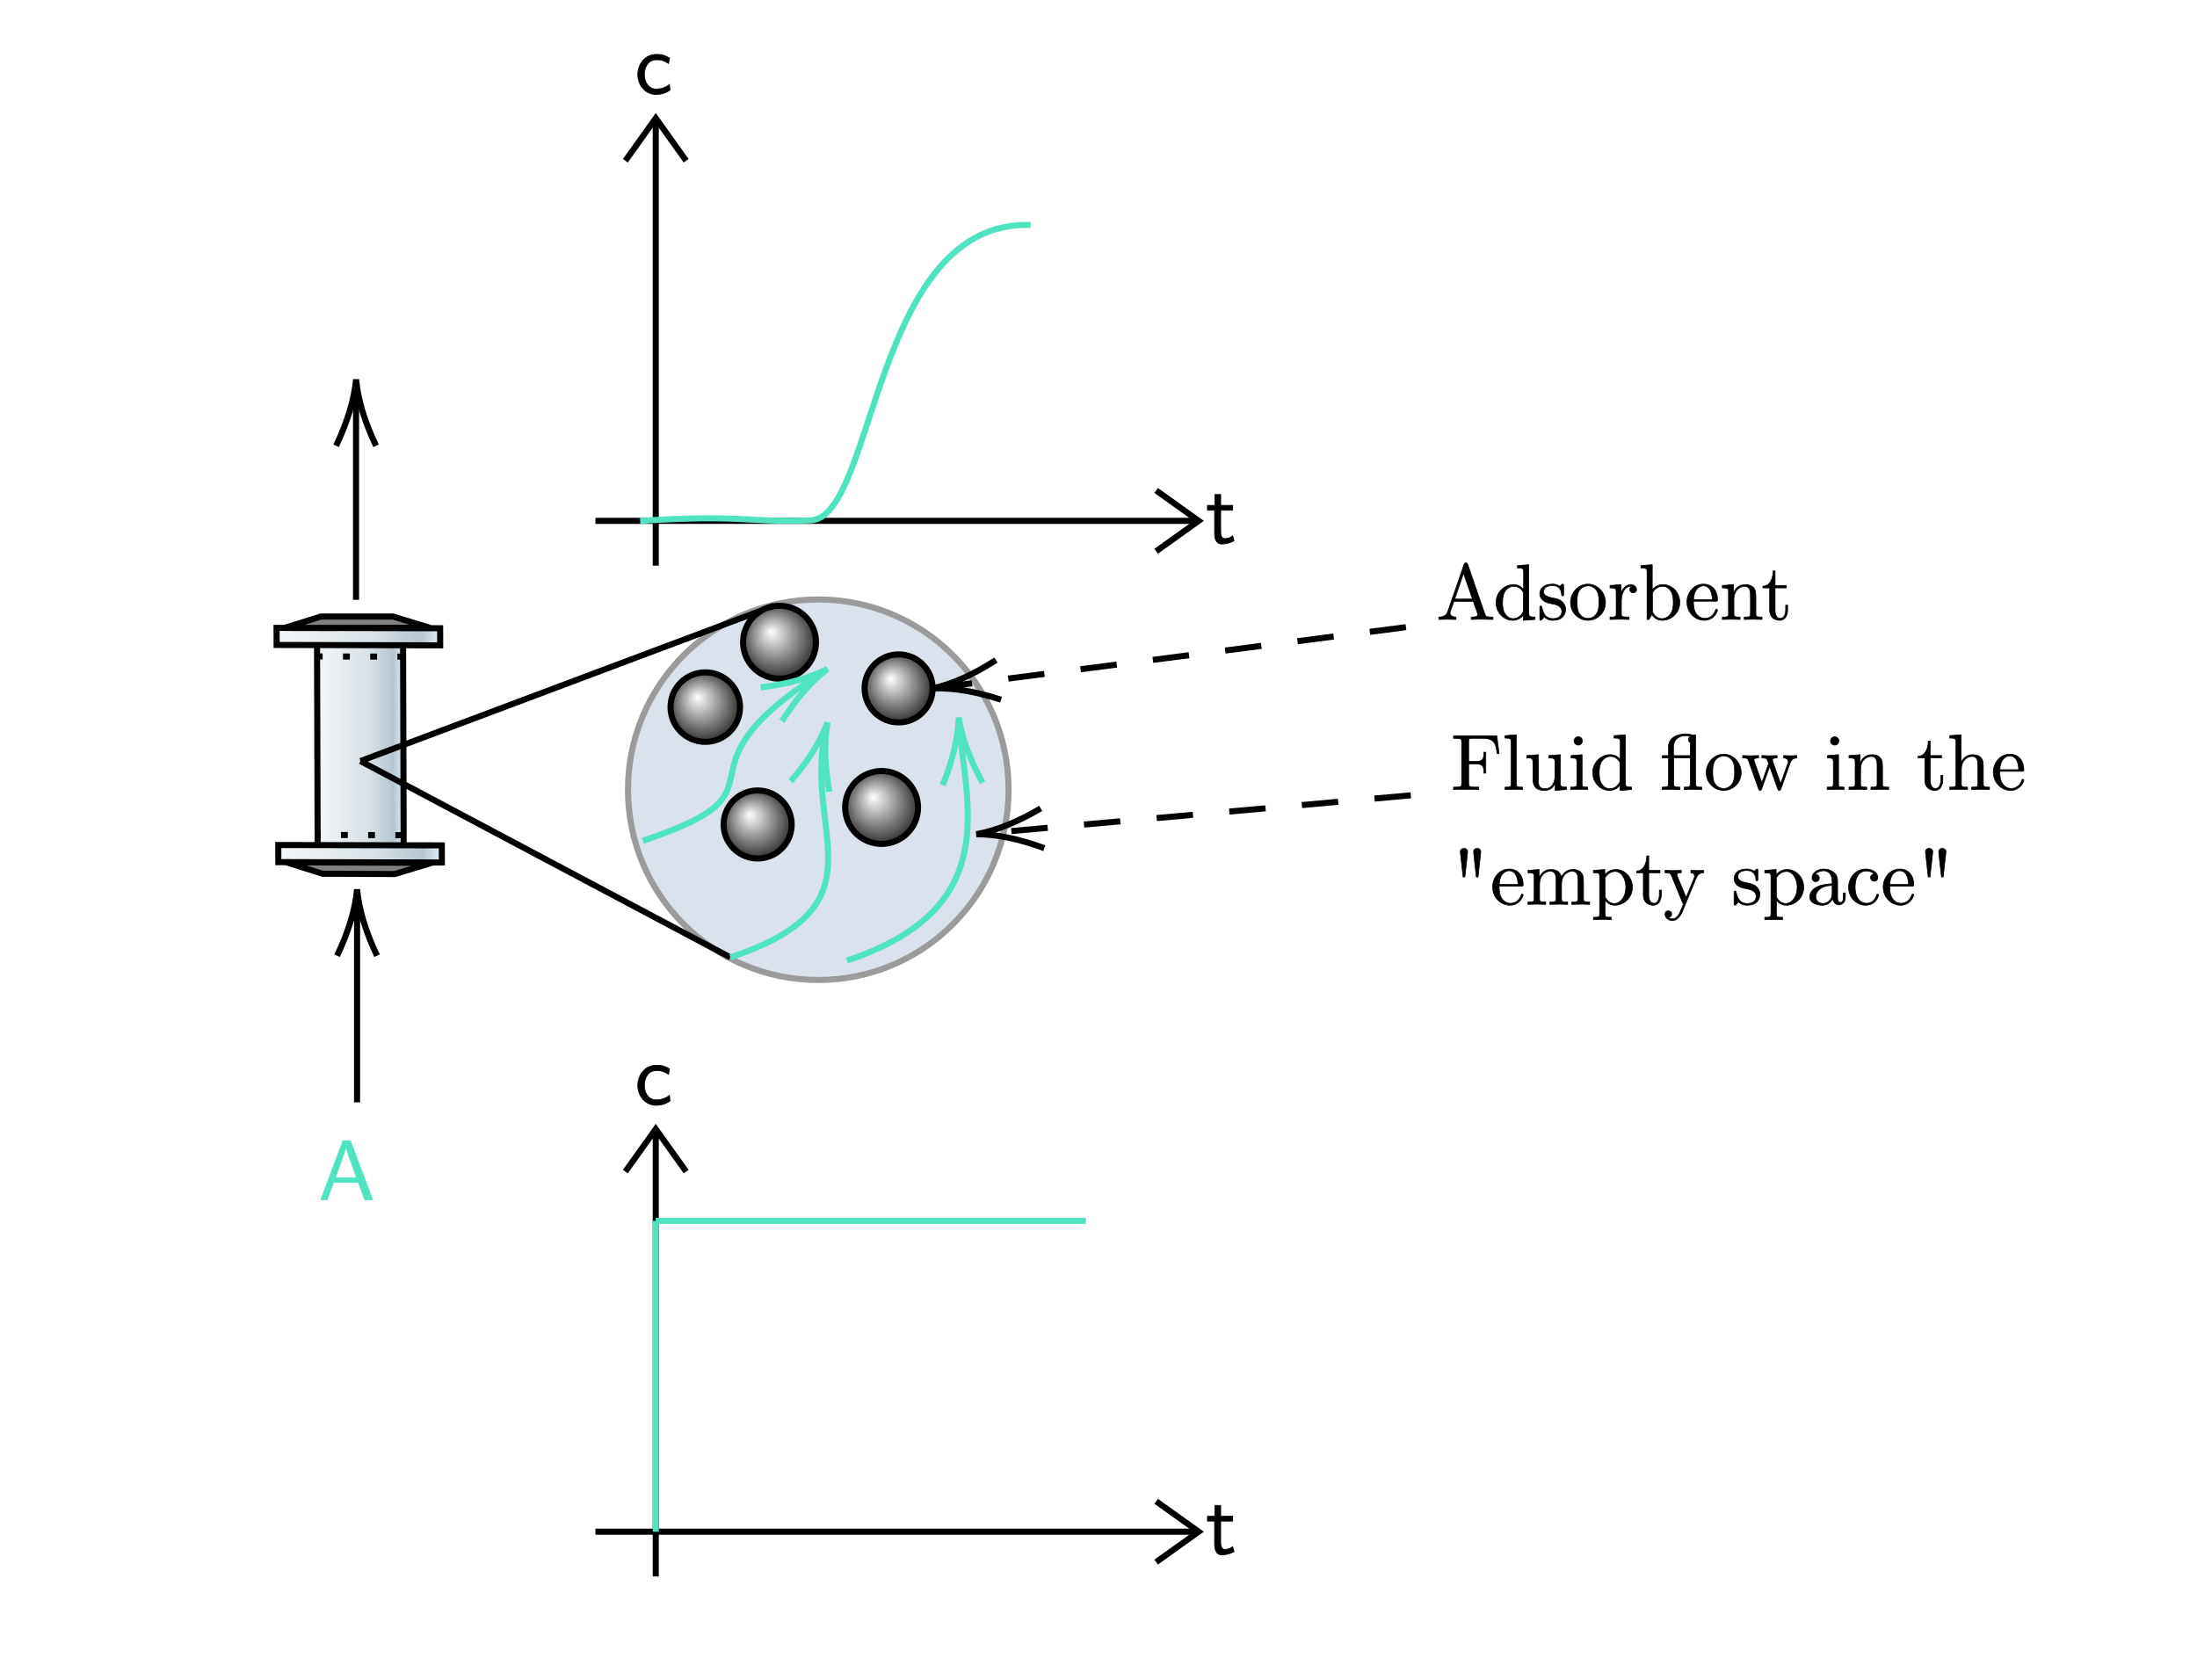 ﻿<svg xmlns="http://www.w3.org/2000/svg" xmlns:xlink="http://www.w3.org/1999/xlink" x="0" y="0" width="361.6" height="276.6" style="
        width:361.6px;
        height:276.6px;
        background: #FFF;
        fill: none;
">
        
        
        <svg xmlns="http://www.w3.org/2000/svg" class="role-diagram-draw-area"><g class="shapes-region" style="stroke: black; fill: none;"><g class="composite-shape"><path class="real" d=" M103.36,130 C103.36,112.7 117.38,98.68 134.68,98.68 C151.98,98.68 166,112.7 166,130 C166,147.3 151.98,161.32 134.68,161.32 C117.38,161.32 103.36,147.3 103.36,130 Z" style="stroke-width: 1; stroke: rgb(155, 155, 155); stroke-opacity: 1; fill: rgb(190, 206, 222); fill-opacity: 0.57;"/></g><g class="grouped-shape"><g class="grouped-shape"><g class="grouped-shape"><g class="composite-shape"><defs><!-- react-text: 21990 --> <!-- /react-text --><linearGradient id="_pgfz8e13bjkt" gradientTransform=" translate(0,0) rotate(0 0.5 0.5)" x1="0" y1="0.5" x2="1" y2="0.5"><!-- react-text: 21992 --> <!-- /react-text --><stop offset="0" style="stop-color: rgb(242, 246, 248); stop-opacity: 1;"/><stop offset="0.6" style="stop-color: rgb(216, 225, 231); stop-opacity: 1;"/><stop offset="0.88" style="stop-color: rgb(181, 198, 208); stop-opacity: 1;"/><stop offset="1" style="stop-color: rgb(224, 239, 249); stop-opacity: 1;"/></linearGradient><filter id="_bsdz8e13bjkt" height="150%" width="150%" filterUnits="userSpaceOnUse"><feGaussianBlur in="SourceGraphic" stdDeviation="1"/><feOffset dx="0" dy="0" result="offsetblur"/><feFlood flood-color="rgb(148,92,92)" flood-opacity="1"/><feComposite in2="offsetblur" operator="in"/><feMerge><feMergeNode/><feMergeNode in="SourceGraphic"/></feMerge></filter></defs><path class="real" d=" M66.34,106.08 L66.44,139.28 L52.28,139.24 L52.18,106.05 Z" style="stroke-width: 1; stroke: rgb(0, 0, 0); stroke-opacity: 1; fill: url(&quot;#_pgfz8e13bjkt&quot;); fill-opacity: 1; filter: url(&quot;#_bsdz8e13bjkt&quot;);"/></g><g class="composite-shape"><defs><!-- react-text: 22008 --> <!-- /react-text --><linearGradient id="_pgfvtwe5ybz1" gradientTransform=" translate(0,0) rotate(0 0.5 0.5)" x1="0" y1="0.5" x2="1" y2="0.5"><!-- react-text: 22010 --> <!-- /react-text --><stop offset="0" style="stop-color: rgb(242, 246, 248); stop-opacity: 1;"/><stop offset="0.6" style="stop-color: rgb(216, 225, 231); stop-opacity: 1;"/><stop offset="0.88" style="stop-color: rgb(181, 198, 208); stop-opacity: 1;"/><stop offset="1" style="stop-color: rgb(224, 239, 249); stop-opacity: 1;"/></linearGradient><filter id="_bsdvtwe5ybz1" height="150%" width="150%" filterUnits="userSpaceOnUse"><feGaussianBlur in="SourceGraphic" stdDeviation="1"/><feOffset dx="0" dy="0" result="offsetblur"/><feFlood flood-color="rgb(148,92,92)" flood-opacity="1"/><feComposite in2="offsetblur" operator="in"/><feMerge><feMergeNode/><feMergeNode in="SourceGraphic"/></feMerge></filter></defs><path class="real" d=" M72.72,139.16 L72.73,141.98 L45.81,141.92 L45.8,139.1 Z" style="stroke-width: 1; stroke: rgb(0, 0, 0); stroke-opacity: 1; fill: url(&quot;#_pgfvtwe5ybz1&quot;); fill-opacity: 1; filter: url(&quot;#_bsdvtwe5ybz1&quot;);"/></g><g class="composite-shape"><defs><!-- react-text: 22026 --> <!-- /react-text --><linearGradient id="_pgft1rklcmpm" gradientTransform=" translate(0,0) rotate(0 0.5 0.5)" x1="0" y1="0.5" x2="1" y2="0.5"><!-- react-text: 22028 --> <!-- /react-text --><stop offset="0" style="stop-color: rgb(242, 246, 248); stop-opacity: 1;"/><stop offset="0.6" style="stop-color: rgb(216, 225, 231); stop-opacity: 1;"/><stop offset="0.88" style="stop-color: rgb(181, 198, 208); stop-opacity: 1;"/><stop offset="1" style="stop-color: rgb(224, 239, 249); stop-opacity: 1;"/></linearGradient><filter id="_bsdt1rklcmpm" height="150%" width="150%" filterUnits="userSpaceOnUse"><feGaussianBlur in="SourceGraphic" stdDeviation="1"/><feOffset dx="0" dy="0" result="offsetblur"/><feFlood flood-color="rgb(148,92,92)" flood-opacity="1"/><feComposite in2="offsetblur" operator="in"/><feMerge><feMergeNode/><feMergeNode in="SourceGraphic"/></feMerge></filter></defs><path class="real" d=" M72.44,103.42 L72.45,106.23 L45.53,106.17 L45.52,103.36 Z" style="stroke-width: 1; stroke: rgb(0, 0, 0); stroke-opacity: 1; fill: url(&quot;#_pgft1rklcmpm&quot;); fill-opacity: 1; filter: url(&quot;#_bsdt1rklcmpm&quot;);"/></g></g><g class="composite-shape"><path class="real" d=" M53.1,143.83 L47.1,141.94 L71.05,142.04 L64.98,143.88 Z" style="stroke-width: 1; stroke: rgb(0, 0, 0); stroke-opacity: 1; fill: rgb(128, 128, 128); fill-opacity: 1;"/></g><g class="composite-shape"><path class="real" d=" M64.69,101.49 L70.78,103.35 L46.83,103.36 L52.81,101.49 Z" style="stroke-width: 1; stroke: rgb(0, 0, 0); stroke-opacity: 1; fill: rgb(128, 128, 128); fill-opacity: 1;"/></g></g><g class="arrow-line"><path class="connection real" stroke-dasharray="1.125 3.35" d="  M66.19,137.48 L52.23,137.44" style="stroke: rgb(0, 0, 0); stroke-opacity: 1; stroke-width: 1; fill: none; fill-opacity: 1;"/></g><g class="arrow-line"><path class="connection real" stroke-dasharray="1.125 3.35" d="  M66.53,108.1 L52.56,108.06" style="stroke: rgb(0, 0, 0); stroke-opacity: 1; stroke-width: 1; fill: none; fill-opacity: 1;"/></g></g><g class="arrow-line"><path class="connection real" stroke-dasharray="" d="  M58.77,181.46 L58.77,148.39" style="stroke: rgb(0, 0, 0); stroke-opacity: 1; stroke-width: 1; fill: none; fill-opacity: 1;"/><g stroke="rgb(0,0,0)" stroke-opacity="1" transform="matrix(3.061616997868383e-16,1,-1,3.061616997868383e-16,58.771,146.392)" style="stroke: rgb(0, 0, 0); stroke-width: 1;"><path d=" M10.93,-3.29 Q4.96,-0.45 0,0 Q4.96,0.45 10.93,3.29"/></g></g><g class="arrow-line"><path class="connection real" stroke-dasharray="" d="  M58.6,98.74 L58.6,64.46" style="stroke: rgb(0, 0, 0); stroke-opacity: 1; stroke-width: 1; fill: none; fill-opacity: 1;"/><g stroke="rgb(0,0,0)" stroke-opacity="1" transform="matrix(3.061616997868383e-16,1,-1,3.061616997868383e-16,58.605,62.456)" style="stroke: rgb(0, 0, 0); stroke-width: 1;"><path d=" M10.93,-3.29 Q4.96,-0.45 0,0 Q4.96,0.45 10.93,3.29"/></g></g><g class="composite-shape axis2d" style="stroke-width: 1; stroke: rgb(0, 0, 0); stroke-opacity: 1;"><path class="real" d=" M98,252.14 L197.29,252.14 M107.93,185.86 L107.93,259.51"/><path d=" M190.29,247.14 L197.29,252.14 L190.29,257.14"/><path d=" M102.93,192.86 L107.93,185.86 L112.93,192.86"/></g><g class="arrow-line"><path class="connection real" stroke-dasharray="" d="  M107.93,200.97 L178.73,200.97" style="stroke: rgb(80, 227, 194); stroke-opacity: 1; stroke-width: 1; fill: none; fill-opacity: 1;"/></g><g class="arrow-line"><path class="connection real" stroke-dasharray="" d="  M107.93,252.14 L107.93,200.97" style="stroke: rgb(80, 227, 194); stroke-opacity: 1; stroke-width: 1; fill: none; fill-opacity: 1;"/></g><g class="arrow-line"><path class="connection real" stroke-dasharray="" d="  M59.33,125.28 L127.4,99.72" style="stroke: rgb(0, 0, 0); stroke-opacity: 1; stroke-width: 1; fill: none; fill-opacity: 1;"/></g><g class="arrow-line"><path class="connection real" stroke-dasharray="" d="  M59.33,125.28 L120.2,157.6" style="stroke: rgb(0, 0, 0); stroke-opacity: 1; stroke-width: 1; fill: none; fill-opacity: 1;"/></g><g class="composite-shape"><defs><!-- react-text: 22081 --> <!-- /react-text --><radialGradient id="_pgfgrnu5orbw" gradientTransform="matrix(1.32, 0, 0, 1.32, -0.16, -0.16)" cx="0.5" cy="0.5" fx="0.41" fy="0.39"><!-- react-text: 22083 --> <!-- /react-text --><stop offset="0" style="stop-color: rgb(255, 255, 255); stop-opacity: 1;"/><stop offset="1" style="stop-color: rgb(0, 0, 0); stop-opacity: 1;"/></radialGradient></defs><path class="real" d=" M110.36,116.4 C110.36,113.24 112.92,110.68 116.08,110.68 C119.24,110.68 121.8,113.24 121.8,116.4 C121.8,119.56 119.24,122.12 116.08,122.12 C112.92,122.12 110.36,119.56 110.36,116.4 Z" style="stroke-width: 1; stroke: rgb(0, 0, 0); fill: url(&quot;#_pgfgrnu5orbw&quot;); fill-opacity: 1;"/></g><g class="composite-shape"><defs><!-- react-text: 22089 --> <!-- /react-text --><radialGradient id="_pgfclysf0lc6" gradientTransform="matrix(1.32, 0, 0, 1.32, -0.16, -0.16)" cx="0.5" cy="0.5" fx="0.41" fy="0.39"><!-- react-text: 22091 --> <!-- /react-text --><stop offset="0" style="stop-color: rgb(255, 255, 255); stop-opacity: 1;"/><stop offset="1" style="stop-color: rgb(0, 0, 0); stop-opacity: 1;"/></radialGradient></defs><path class="real" d=" M122.3,105.72 C122.3,102.41 124.99,99.72 128.3,99.72 C131.61,99.72 134.3,102.41 134.3,105.72 C134.3,109.03 131.61,111.72 128.3,111.72 C124.99,111.72 122.3,109.03 122.3,105.72 Z" style="stroke-width: 1; stroke: rgb(0, 0, 0); fill: url(&quot;#_pgfclysf0lc6&quot;); fill-opacity: 1;"/></g><g class="composite-shape"><defs><!-- react-text: 22097 --> <!-- /react-text --><radialGradient id="_pgf3stv1s38g" gradientTransform="matrix(1.32, 0, 0, 1.32, -0.16, -0.16)" cx="0.5" cy="0.5" fx="0.41" fy="0.39"><!-- react-text: 22099 --> <!-- /react-text --><stop offset="0" style="stop-color: rgb(255, 255, 255); stop-opacity: 1;"/><stop offset="1" style="stop-color: rgb(0, 0, 0); stop-opacity: 1;"/></radialGradient></defs><path class="real" d=" M142.3,113.32 C142.3,110.23 144.81,107.72 147.9,107.72 C150.99,107.72 153.5,110.23 153.5,113.32 C153.5,116.41 150.99,118.92 147.9,118.92 C144.81,118.92 142.3,116.41 142.3,113.32 Z" style="stroke-width: 1; stroke: rgb(0, 0, 0); fill: url(&quot;#_pgf3stv1s38g&quot;); fill-opacity: 1;"/></g><g class="composite-shape"><defs><!-- react-text: 22105 --> <!-- /react-text --><radialGradient id="_pgfmsj0rjp3p" gradientTransform="matrix(1.32, 0, 0, 1.32, -0.16, -0.16)" cx="0.5" cy="0.5" fx="0.41" fy="0.39"><!-- react-text: 22107 --> <!-- /react-text --><stop offset="0" style="stop-color: rgb(255, 255, 255); stop-opacity: 1;"/><stop offset="1" style="stop-color: rgb(0, 0, 0); stop-opacity: 1;"/></radialGradient></defs><path class="real" d=" M119.1,135.72 C119.1,132.63 121.61,130.12 124.7,130.12 C127.79,130.12 130.3,132.63 130.3,135.72 C130.3,138.81 127.79,141.32 124.7,141.32 C121.61,141.32 119.1,138.81 119.1,135.72 Z" style="stroke-width: 1; stroke: rgb(0, 0, 0); fill: url(&quot;#_pgfmsj0rjp3p&quot;); fill-opacity: 1;"/></g><g class="composite-shape"><defs><!-- react-text: 22113 --> <!-- /react-text --><radialGradient id="_pgf8duxxslzb" gradientTransform="matrix(1.32, 0, 0, 1.32, -0.16, -0.16)" cx="0.5" cy="0.5" fx="0.41" fy="0.39"><!-- react-text: 22115 --> <!-- /react-text --><stop offset="0" style="stop-color: rgb(255, 255, 255); stop-opacity: 1;"/><stop offset="1" style="stop-color: rgb(0, 0, 0); stop-opacity: 1;"/></radialGradient></defs><path class="real" d=" M139.1,132.92 C139.1,129.61 141.79,126.92 145.1,126.92 C148.41,126.92 151.1,129.61 151.1,132.92 C151.1,136.23 148.41,138.92 145.1,138.92 C141.79,138.92 139.1,136.23 139.1,132.92 Z" style="stroke-width: 1; stroke: rgb(0, 0, 0); fill: url(&quot;#_pgf8duxxslzb&quot;); fill-opacity: 1;"/></g><g class="arrow-line"><path class="connection real" stroke-dasharray="" d="  M139.4,158.12 C164.61,149.72 159.18,133.29 157.94,119.98" style="stroke: rgb(80, 227, 194); stroke-opacity: 1; stroke-width: 1; fill: none; fill-opacity: 1;"/><g stroke="rgb(80,227,194)" stroke-opacity="1" transform="matrix(0.059,0.998,-0.998,0.059,157.8,118.12)" style="stroke: rgb(80, 227, 194); stroke-width: 1;"><path d=" M10.93,-3.29 Q4.96,-0.45 0,0 Q4.96,0.45 10.93,3.29"/></g></g><g class="arrow-line"><path class="connection real" stroke-dasharray="" d="  M120.2,157.6 C145.68,149.11 132.41,137.38 135.77,120.75" style="stroke: rgb(80, 227, 194); stroke-opacity: 1; stroke-width: 1; fill: none; fill-opacity: 1;"/><g stroke="rgb(80,227,194)" stroke-opacity="1" transform="matrix(-0.263,0.965,-0.965,-0.263,136.2,118.92)" style="stroke: rgb(80, 227, 194); stroke-width: 1;"><path d=" M10.93,-3.29 Q4.96,-0.45 0,0 Q4.96,0.45 10.93,3.29"/></g></g><g class="arrow-line"><path class="connection real" stroke-dasharray="" d="  M105.8,138.4 C131.67,129.78 109.14,127.8 134.58,111.16" style="stroke: rgb(80, 227, 194); stroke-opacity: 1; stroke-width: 1; fill: none; fill-opacity: 1;"/><g stroke="rgb(80,227,194)" stroke-opacity="1" transform="matrix(-0.847,0.532,-0.532,-0.847,136.2,110.12)" style="stroke: rgb(80, 227, 194); stroke-width: 1;"><path d=" M10.93,-3.29 Q4.96,-0.45 0,0 Q4.96,0.45 10.93,3.29"/></g></g><g class="arrow-line"><path class="connection real" stroke-dasharray="6 6" d="  M231.4,103.24 L155.48,113.06" style="stroke: rgb(0, 0, 0); stroke-opacity: 1; stroke-width: 1; fill: none; fill-opacity: 1;"/><g stroke="rgb(0,0,0)" stroke-opacity="1" transform="matrix(0.992,-0.128,0.128,0.992,153.5,113.32)" style="stroke: rgb(0, 0, 0); stroke-width: 1;"><path d=" M10.93,-3.29 Q4.96,-0.45 0,0 Q4.96,0.45 10.93,3.29"/></g></g><g class="arrow-line"><path class="connection real" stroke-dasharray="6 6" d="  M232.2,130.92 L187.08,134.96 L162.69,137.14" style="stroke: rgb(0, 0, 0); stroke-opacity: 1; stroke-width: 1; fill: none; fill-opacity: 1;"/><g stroke="rgb(0,0,0)" stroke-opacity="1" transform="matrix(0.996,-0.089,0.089,0.996,160.7,137.32)" style="stroke: rgb(0, 0, 0); stroke-width: 1;"><path d=" M10.93,-3.29 Q4.96,-0.45 0,0 Q4.96,0.45 10.93,3.29"/></g></g><g class="composite-shape axis2d" style="stroke-width: 1; stroke: rgb(0, 0, 0); stroke-opacity: 1;"><path class="real" d=" M98,85.74 L197.29,85.74 M107.93,19.46 L107.93,93.11"/><path d=" M190.29,80.74 L197.29,85.74 L190.29,90.74"/><path d=" M102.93,26.46 L107.93,19.46 L112.93,26.46"/></g><g class="arrow-line"><path class="connection real" stroke-dasharray="" d="  M105.36,85.74 C122.38,84.66 122.62,86.03 133.38,85.66 C144.13,85.3 143.54,36.22 169.62,37.03" style="stroke: rgb(80, 227, 194); stroke-opacity: 1; stroke-width: 1; fill: none; fill-opacity: 1;"/></g><g/></g><g/><g/><g/></svg>
        <svg xmlns="http://www.w3.org/2000/svg" xmlns:xlink="http://www.w3.org/1999/xlink" width="360" height="275" style="width:360px;height:275px;font-family:LatinModern-Math, LatinModern, Asana-Math, Asana;background:#FFF;"><g><g><g><g transform="matrix(1,0,0,1,52.4,197.5)"><path transform="matrix(0.014,0,0,-0.014,0,0)" d="M638 0L377 694L289 694L28 0L102 0L179 204L470 204L546 0ZM448 260L200 260C251 403 214 298 265 441C286 500 317 585 324 622L325 622C327 608 334 583 357 517Z" stroke="rgb(80,227,194)" stroke-opacity="1" stroke-width="8" fill="rgb(80,227,194)" fill-opacity="1"></path></g></g><g><g transform="matrix(1,0,0,1,61.475,197.5)"><path transform="matrix(0.014,0,0,-0.014,0,0)" d="" stroke="rgb(0,0,0)" stroke-opacity="1" stroke-width="8" fill="rgb(0,0,0)" fill-opacity="1"></path></g></g></g></g><g><g><g><g transform="matrix(1,0,0,1,198.463,255.8)"><path transform="matrix(0.014,0,0,-0.014,0,0)" d="M332 27L316 86C290 65 258 53 226 53C189 53 175 83 175 136L175 386L316 386L316 444L175 444L175 571L106 571L106 444L19 444L19 386L103 386L103 119C103 59 117 -11 186 -11C256 -11 307 14 332 27Z" stroke="rgb(0,0,0)" stroke-opacity="1" stroke-width="8" fill="rgb(0,0,0)" fill-opacity="1"></path></g></g></g></g><g><g><g><g transform="matrix(1,0,0,1,104.463,181.8)"><path transform="matrix(0.014,0,0,-0.014,0,0)" d="M415 40L409 107C358 67 304 53 253 53C170 53 114 125 114 223C114 301 151 397 257 397C309 397 343 389 398 353L410 418C351 452 317 461 256 461C117 461 36 340 36 222C36 98 127 -11 252 -11C306 -11 361 3 415 40Z" stroke="rgb(0,0,0)" stroke-opacity="1" stroke-width="8" fill="rgb(0,0,0)" fill-opacity="1"></path></g></g></g></g><g><g><g><g transform="matrix(1,0,0,1,127.8,189.4)"><path transform="matrix(0.012,0,0,-0.012,0,0)" d="M183 0L183 694L94 694L94 0ZM713 0L713 298C713 364 698 455 576 455C486 455 437 387 431 379L431 450L359 450L359 0L437 0L437 245C437 311 462 394 538 394C634 394 635 323 635 291L635 0ZM951 0L951 694L876 694L876 0ZM1448 219C1448 253 1447 328 1408 388C1367 450 1306 461 1270 461C1159 461 1069 355 1069 226C1069 94 1165 -11 1285 -11C1348 -11 1405 13 1444 41L1438 106C1375 54 1309 50 1286 50C1206 50 1142 121 1139 219ZM1391 274L1144 274C1160 350 1213 400 1270 400C1322 400 1378 366 1391 274ZM1810 27L1794 86C1768 65 1736 53 1704 53C1667 53 1653 83 1653 136L1653 386L1794 386L1794 444L1653 444L1653 571L1584 571L1584 444L1497 444L1497 386L1581 386L1581 119C1581 59 1595 -11 1664 -11C1734 -11 1785 14 1810 27Z" stroke="rgb(255,255,255)" stroke-opacity="1" stroke-width="8" fill="rgb(255,255,255)" fill-opacity="1"></path></g></g></g></g><g><g><g><g transform="matrix(1,0,0,1,236.4,101.975)"><path transform="matrix(0.013,0,0,-0.013,0,0)" d="M32 0C55 1 98 3 134 3C165 3 217 1 249 0L249 31C199 31 174 56 174 82C174 85 175 95 176 97L222 228L469 228L522 75C523 71 525 65 525 61C525 31 469 31 442 31L442 0C478 3 548 3 586 3C629 3 675 2 717 0L717 31L699 31C639 31 625 38 614 71L398 696C393 709 391 716 375 716C359 716 356 710 351 696L144 98C126 47 86 32 32 31ZM233 259L345 584L458 259ZM756 215C756 88 854 -11 968 -11C1032 -11 1077 23 1102 55L1102 -11L1249 0L1249 31C1179 31 1171 38 1171 87L1171 694L1027 683L1027 652C1097 652 1105 645 1105 596L1105 380C1076 416 1033 442 979 442C861 442 756 344 756 215ZM839 214C839 251 841 311 870 356C891 387 929 420 983 420C1018 420 1060 405 1091 360C1102 343 1102 341 1102 323L1102 118C1102 100 1102 98 1091 81C1061 33 1016 11 973 11C928 11 892 37 868 75C842 116 839 173 839 214ZM1310 13C1310 -4 1310 -11 1321 -11C1326 -11 1327 -10 1346 9C1348 11 1348 13 1366 32C1410 -10 1455 -11 1476 -11C1591 -11 1637 56 1637 128C1637 181 1607 211 1595 223C1562 255 1523 263 1481 271C1425 282 1358 295 1358 353C1358 388 1384 429 1470 429C1580 429 1585 339 1587 308C1588 299 1597 299 1599 299C1612 299 1612 304 1612 323L1612 424C1612 441 1612 448 1601 448C1596 448 1594 448 1581 436C1578 432 1568 423 1564 420C1526 448 1485 448 1470 448C1348 448 1310 381 1310 325C1310 290 1326 262 1353 240C1385 214 1413 208 1485 194C1507 190 1589 174 1589 102C1589 51 1554 11 1476 11C1392 11 1356 68 1337 153C1334 166 1333 170 1323 170C1310 170 1310 163 1310 145ZM1699 214C1699 85 1803 -11 1920 -11C2041 -11 2142 87 2142 214C2142 342 2042 448 1921 448C1796 448 1699 339 1699 214ZM1782 222C1782 261 1782 315 1806 359C1833 405 1880 426 1920 426C1964 426 2007 404 2033 361C2059 318 2059 260 2059 222C2059 186 2059 132 2037 88C2015 43 1971 14 1921 14C1878 14 1834 35 1807 81C1782 125 1782 186 1782 222ZM2199 0C2238 1 2285 3 2313 3C2353 3 2400 3 2440 0L2440 31L2419 31C2345 31 2343 42 2343 78L2343 232C2343 331 2385 420 2461 420C2468 420 2470 420 2472 419C2469 418 2449 406 2449 380C2449 352 2470 337 2492 337C2510 337 2535 349 2535 381C2535 413 2504 442 2461 442C2388 442 2352 375 2338 332L2338 442L2199 431L2199 400C2269 400 2277 393 2277 344L2277 76C2277 31 2266 31 2199 31ZM2590 652C2660 652 2668 645 2668 596L2668 0L2693 0C2694 1 2702 15 2729 62C2744 39 2786 -11 2860 -11C2979 -11 3083 87 3083 216C3083 343 2985 442 2871 442C2793 442 2750 395 2734 377L2734 694L2590 683ZM2737 114L2737 320C2737 339 2737 340 2748 356C2787 412 2842 420 2866 420C2911 420 2947 394 2971 356C2997 315 3000 258 3000 217C3000 180 2998 120 2969 75C2948 44 2910 11 2856 11C2811 11 2775 35 2751 72C2737 93 2737 96 2737 114ZM3173 220C3173 86 3278 -11 3393 -11C3515 -11 3560 100 3560 119C3560 129 3552 131 3547 131C3538 131 3536 125 3534 117C3499 14 3409 14 3399 14C3349 14 3309 44 3286 81C3256 129 3256 195 3256 231L3535 231C3557 231 3560 231 3560 252C3560 351 3506 448 3381 448C3265 448 3173 345 3173 220ZM3257 252C3263 401 3347 426 3381 426C3484 426 3494 291 3494 252ZM3621 0C3656 1 3707 3 3734 3C3760 3 3812 1 3846 0L3846 31C3779 31 3768 31 3768 76L3768 260C3768 364 3839 420 3903 420C3966 420 3977 366 3977 309L3977 76C3977 31 3966 31 3899 31L3899 0C3934 1 3985 3 4012 3C4038 3 4090 1 4124 0L4124 31C4072 31 4047 31 4046 61L4046 252C4046 338 4046 369 4015 405C4001 422 3968 442 3910 442C3837 442 3790 399 3762 337L3762 442L3621 431L3621 400C3691 400 3699 393 3699 344L3699 76C3699 31 3688 31 3621 31ZM4135 400L4220 400L4220 124C4220 1 4313 -11 4349 -11C4420 -11 4448 60 4448 124L4448 181L4423 181L4423 126C4423 52 4393 14 4356 14C4289 14 4289 105 4289 122L4289 400L4432 400L4432 431L4289 431L4289 615L4264 615C4263 533 4233 426 4135 422Z" stroke="rgb(0,0,0)" stroke-opacity="1" stroke-width="8" fill="rgb(0,0,0)" fill-opacity="1"></path></g></g></g></g><g><g><g><g transform="matrix(1,0,0,1,238.8,129.975)"><path transform="matrix(0.013,0,0,-0.013,0,0)" d="M33 0C68 3 146 3 185 3C226 3 317 3 353 0L353 31L320 31C225 31 225 44 225 79L225 325L311 325C407 325 417 293 417 208L442 208L442 473L417 473C417 389 407 356 311 356L225 356L225 609C225 642 227 649 274 649L394 649C544 649 569 593 585 455L610 455L582 680L33 680L33 649L57 649C134 649 136 638 136 602L136 78C136 42 134 31 57 31L33 31ZM685 0C718 1 771 3 796 3C821 3 870 1 907 0L907 31C840 31 829 31 829 76L829 694L685 683L685 652C755 652 763 645 763 596L763 76C763 31 752 31 685 31ZM961 400C1039 400 1039 397 1039 308L1039 158C1039 80 1039 -11 1191 -11C1247 -11 1291 17 1320 79L1320 -11L1464 0L1464 31C1394 31 1386 38 1386 87L1386 442L1239 431L1239 400C1309 400 1317 393 1317 344L1317 166C1317 79 1269 11 1196 11C1112 11 1108 58 1108 110L1108 442L961 431ZM1559 616C1559 589 1581 563 1612 563C1640 563 1665 584 1665 616C1665 648 1640 669 1612 669C1581 669 1559 642 1559 616ZM1517 0C1549 1 1603 3 1627 3C1662 3 1697 1 1731 0L1731 31C1665 31 1661 36 1661 75L1661 442L1521 431L1521 400C1586 400 1595 394 1595 345L1595 76C1595 31 1584 31 1517 31ZM1795 215C1795 88 1893 -11 2007 -11C2071 -11 2116 23 2141 55L2141 -11L2288 0L2288 31C2218 31 2210 38 2210 87L2210 694L2066 683L2066 652C2136 652 2144 645 2144 596L2144 380C2115 416 2072 442 2018 442C1900 442 1795 344 1795 215ZM1878 214C1878 251 1880 311 1909 356C1930 387 1968 420 2022 420C2057 420 2099 405 2130 360C2141 343 2141 341 2141 323L2141 118C2141 100 2141 98 2130 81C2100 33 2055 11 2012 11C1967 11 1931 37 1907 75C1881 116 1878 173 1878 214ZM2676 0C2730 3 2762 3 2784 3C2822 3 2861 2 2899 0L2899 31L2891 31C2825 31 2821 39 2821 77L2821 400L3031 400L3031 77C3031 39 3027 31 2962 31L2954 31L2954 0C3008 3 3040 3 3062 3C3100 3 3138 2 3176 0L3176 31L3171 31C3107 31 3099 37 3099 76L3099 694C3075 690 3071 690 3064 690C3040 690 3042 705 2969 705C2872 705 2754 657 2754 541L2754 430L2676 430L2676 400L2754 400L2754 77C2754 39 2749 31 2684 31L2676 31ZM2818 430L2818 537C2818 653 2912 682 2969 682C2994 682 3013 679 3031 674L3031 673C3024 668 3007 658 3007 634C3007 610 3024 599 3031 594L3031 430ZM3232 214C3232 85 3336 -11 3453 -11C3574 -11 3675 87 3675 214C3675 342 3575 448 3454 448C3329 448 3232 339 3232 214ZM3315 222C3315 261 3315 315 3339 359C3366 405 3413 426 3453 426C3497 426 3540 404 3566 361C3592 318 3592 260 3592 222C3592 186 3592 132 3570 88C3548 43 3504 14 3454 14C3411 14 3367 35 3340 81C3315 125 3315 186 3315 222ZM3694 400C3744 400 3756 397 3768 365L3894 11C3899 -3 3902 -11 3915 -11C3928 -11 3930 -5 3935 9L4036 292L4138 8C4142 -3 4145 -11 4158 -11C4171 -11 4174 -2 4178 8L4295 336C4313 386 4344 399 4379 400L4379 431C4357 429 4328 428 4306 428C4277 428 4232 430 4213 431L4213 400C4249 399 4271 381 4271 352C4271 346 4271 344 4266 331L4175 75L4076 354C4072 366 4071 368 4071 373C4071 400 4110 400 4130 400L4130 431C4101 430 4050 428 4026 428C3996 428 3967 429 3937 431L3937 400C3974 400 3990 398 4000 385C4005 379 4016 349 4023 330L3937 88L3842 355C3837 367 3837 369 3837 373C3837 400 3876 400 3896 400L3896 431C3866 430 3810 428 3787 428C3783 428 3730 429 3694 431ZM4806 616C4806 589 4828 563 4859 563C4887 563 4912 584 4912 616C4912 648 4887 669 4859 669C4828 669 4806 642 4806 616ZM4764 0C4796 1 4850 3 4874 3C4909 3 4944 1 4978 0L4978 31C4912 31 4908 36 4908 75L4908 442L4768 431L4768 400C4833 400 4842 394 4842 345L4842 76C4842 31 4831 31 4764 31ZM5040 0C5075 1 5126 3 5153 3C5179 3 5231 1 5265 0L5265 31C5198 31 5187 31 5187 76L5187 260C5187 364 5258 420 5322 420C5385 420 5396 366 5396 309L5396 76C5396 31 5385 31 5318 31L5318 0C5353 1 5404 3 5431 3C5457 3 5509 1 5543 0L5543 31C5491 31 5466 31 5465 61L5465 252C5465 338 5465 369 5434 405C5420 422 5387 442 5329 442C5256 442 5209 399 5181 337L5181 442L5040 431L5040 400C5110 400 5118 393 5118 344L5118 76C5118 31 5107 31 5040 31ZM5915 400L6000 400L6000 124C6000 1 6093 -11 6129 -11C6200 -11 6228 60 6228 124L6228 181L6203 181L6203 126C6203 52 6173 14 6136 14C6069 14 6069 105 6069 122L6069 400L6212 400L6212 431L6069 431L6069 615L6044 615C6043 533 6013 426 5915 422ZM6316 0C6351 1 6402 3 6429 3C6455 3 6507 1 6541 0L6541 31C6474 31 6463 31 6463 76L6463 260C6463 364 6534 420 6598 420C6661 420 6672 366 6672 309L6672 76C6672 31 6661 31 6594 31L6594 0C6629 1 6680 3 6707 3C6733 3 6785 1 6819 0L6819 31C6767 31 6742 31 6741 61L6741 252C6741 338 6741 369 6710 405C6696 422 6663 442 6605 442C6521 442 6477 382 6461 346L6460 346L6460 694L6316 683L6316 652C6386 652 6394 645 6394 596L6394 76C6394 31 6383 31 6316 31ZM6867 220C6867 86 6972 -11 7087 -11C7209 -11 7254 100 7254 119C7254 129 7246 131 7241 131C7232 131 7230 125 7228 117C7193 14 7103 14 7093 14C7043 14 7003 44 6980 81C6950 129 6950 195 6950 231L7229 231C7251 231 7254 231 7254 252C7254 351 7200 448 7075 448C6959 448 6867 345 6867 220ZM6951 252C6957 401 7041 426 7075 426C7178 426 7188 291 7188 252Z" stroke="rgb(0,0,0)" stroke-opacity="1" stroke-width="8" fill="rgb(0,0,0)" fill-opacity="1"></path></g></g></g><g><g><g transform="matrix(1,0,0,1,238.8,148.875)"><path transform="matrix(0.013,0,0,-0.013,0,0)" d="M119 664C119 653 147 421 154 347L177 347C178 358 212 652 212 664C212 701 181 710 165 710C149 710 119 701 119 664ZM287 663C287 649 320 361 322 347L344 347C351 422 379 653 379 664C379 701 349 710 333 710C309 710 287 695 287 663ZM528 220C528 86 633 -11 748 -11C870 -11 915 100 915 119C915 129 907 131 902 131C893 131 891 125 889 117C854 14 764 14 754 14C704 14 664 44 641 81C611 129 611 195 611 231L890 231C912 231 915 231 915 252C915 351 861 448 736 448C620 448 528 345 528 220ZM612 252C618 401 702 426 736 426C839 426 849 291 849 252ZM976 0C1011 1 1062 3 1089 3C1115 3 1167 1 1201 0L1201 31C1134 31 1123 31 1123 76L1123 260C1123 364 1194 420 1258 420C1321 420 1332 366 1332 309L1332 76C1332 31 1321 31 1254 31L1254 0C1289 1 1340 3 1367 3C1393 3 1445 1 1479 0L1479 31C1412 31 1401 31 1401 76L1401 260C1401 364 1472 420 1536 420C1599 420 1610 366 1610 309L1610 76C1610 31 1599 31 1532 31L1532 0C1567 1 1618 3 1645 3C1671 3 1723 1 1757 0L1757 31C1705 31 1680 31 1679 61L1679 252C1679 338 1679 369 1648 405C1634 422 1601 442 1543 442C1459 442 1415 382 1398 344C1384 431 1310 442 1265 442C1192 442 1145 399 1117 337L1117 442L976 431L976 400C1046 400 1054 393 1054 344L1054 76C1054 31 1043 31 976 31ZM1805 -163L1805 -194C1839 -193 1891 -191 1917 -191C1944 -191 1995 -193 2030 -194L2030 -163C1963 -163 1952 -163 1952 -118L1952 50L1952 59C1957 43 1999 -11 2075 -11C2194 -11 2298 87 2298 216C2298 343 2201 442 2089 442C2011 442 1969 398 1949 376L1949 442L1805 431L1805 400C1876 400 1883 394 1883 350L1883 -118C1883 -163 1872 -163 1805 -163ZM1952 114L1952 337C1981 388 2030 417 2081 417C2154 417 2215 329 2215 216C2215 95 2145 11 2071 11C2031 11 1993 31 1966 72C1952 93 1952 94 1952 114ZM2351 400L2436 400L2436 124C2436 1 2529 -11 2565 -11C2636 -11 2664 60 2664 124L2664 181L2639 181L2639 126C2639 52 2609 14 2572 14C2505 14 2505 105 2505 122L2505 400L2648 400L2648 431L2505 431L2505 615L2480 615C2479 533 2449 426 2351 422ZM2711 -124C2711 -169 2753 -205 2803 -205C2866 -205 2907 -148 2931 -91L3107 336C3133 399 3184 400 3200 400L3200 431C3177 429 3148 428 3125 428C3107 428 3060 430 3038 431L3038 400C3069 399 3085 382 3085 357C3085 347 3084 345 3079 333L2978 87L2867 356C2863 366 2861 370 2861 374C2861 400 2898 400 2917 400L2917 431C2891 430 2825 428 2808 428C2781 428 2741 429 2711 431L2711 400C2759 400 2778 400 2792 365L2942 0C2937 -13 2923 -46 2917 -59C2895 -114 2867 -183 2803 -183C2798 -183 2775 -183 2756 -165C2787 -161 2795 -139 2795 -123C2795 -97 2776 -81 2753 -81C2733 -81 2711 -94 2711 -124ZM3585 13C3585 -4 3585 -11 3596 -11C3601 -11 3602 -10 3621 9C3623 11 3623 13 3641 32C3685 -10 3730 -11 3751 -11C3866 -11 3912 56 3912 128C3912 181 3882 211 3870 223C3837 255 3798 263 3756 271C3700 282 3633 295 3633 353C3633 388 3659 429 3745 429C3855 429 3860 339 3862 308C3863 299 3872 299 3874 299C3887 299 3887 304 3887 323L3887 424C3887 441 3887 448 3876 448C3871 448 3869 448 3856 436C3853 432 3843 423 3839 420C3801 448 3760 448 3745 448C3623 448 3585 381 3585 325C3585 290 3601 262 3628 240C3660 214 3688 208 3760 194C3782 190 3864 174 3864 102C3864 51 3829 11 3751 11C3667 11 3631 68 3612 153C3609 166 3608 170 3598 170C3585 170 3585 163 3585 145ZM3974 -163L3974 -194C4008 -193 4060 -191 4086 -191C4113 -191 4164 -193 4199 -194L4199 -163C4132 -163 4121 -163 4121 -118L4121 50L4121 59C4126 43 4168 -11 4244 -11C4363 -11 4467 87 4467 216C4467 343 4370 442 4258 442C4180 442 4138 398 4118 376L4118 442L3974 431L3974 400C4045 400 4052 394 4052 350L4052 -118C4052 -163 4041 -163 3974 -163ZM4121 114L4121 337C4150 388 4199 417 4250 417C4323 417 4384 329 4384 216C4384 95 4314 11 4240 11C4200 11 4162 31 4135 72C4121 93 4121 94 4121 114ZM4543 95C4543 14 4640 -11 4703 -11C4769 -11 4815 29 4834 76C4838 36 4865 -6 4912 -6C4933 -6 4994 8 4994 89L4994 145L4969 145L4969 89C4969 31 4944 25 4933 25C4900 25 4896 70 4896 75L4896 275C4896 317 4896 356 4860 393C4821 432 4771 448 4723 448C4641 448 4572 401 4572 335C4572 305 4592 288 4618 288C4646 288 4664 308 4664 334C4664 346 4659 379 4613 380C4640 415 4689 426 4721 426C4770 426 4827 387 4827 298L4827 261C4776 258 4706 255 4643 225C4568 191 4543 139 4543 95ZM4620 96C4620 151 4662 234 4827 240L4827 140C4827 45 4755 11 4710 11C4661 11 4620 46 4620 96ZM5035 216C5035 88 5134 -11 5250 -11C5384 -11 5416 109 5416 119C5416 129 5406 129 5403 129C5394 129 5392 125 5390 119C5361 26 5296 14 5259 14C5206 14 5118 57 5118 218C5118 381 5200 423 5253 423C5262 423 5325 422 5360 386C5319 383 5313 353 5313 340C5313 314 5331 294 5359 294C5385 294 5405 311 5405 341C5405 409 5329 448 5252 448C5127 448 5035 340 5035 216ZM5473 220C5473 86 5578 -11 5693 -11C5815 -11 5860 100 5860 119C5860 129 5852 131 5847 131C5838 131 5836 125 5834 117C5799 14 5709 14 5699 14C5649 14 5609 44 5586 81C5556 129 5556 195 5556 231L5835 231C5857 231 5860 231 5860 252C5860 351 5806 448 5681 448C5565 448 5473 345 5473 220ZM5557 252C5563 401 5647 426 5681 426C5784 426 5794 291 5794 252ZM6008 664C6008 653 6036 421 6043 347L6066 347C6067 358 6101 652 6101 664C6101 701 6070 710 6054 710C6038 710 6008 701 6008 664ZM6176 663C6176 649 6209 361 6211 347L6233 347C6240 422 6268 653 6268 664C6268 701 6238 710 6222 710C6198 710 6176 695 6176 663Z" stroke="rgb(0,0,0)" stroke-opacity="1" stroke-width="8" fill="rgb(0,0,0)" fill-opacity="1"></path></g></g></g></g><g><g><g><g transform="matrix(1,0,0,1,128.8,23)"><path transform="matrix(0.012,0,0,-0.012,0,0)" d="M679 345C679 555 534 716 368 716C198 716 56 553 56 345C56 133 204 -22 367 -22C534 -22 679 135 679 345ZM590 360C590 165 482 43 368 43C250 43 145 168 145 360C145 543 255 652 367 652C483 652 590 539 590 360ZM1171 0L1171 444L1093 444L1093 154C1093 79 1037 44 973 44C902 44 895 70 895 113L895 444L817 444L817 109C817 37 840 -11 923 -11C976 -11 1047 5 1096 48L1096 0ZM1585 27L1569 86C1543 65 1511 53 1479 53C1442 53 1428 83 1428 136L1428 386L1569 386L1569 444L1428 444L1428 571L1359 571L1359 444L1272 444L1272 386L1356 386L1356 119C1356 59 1370 -11 1439 -11C1509 -11 1560 14 1585 27ZM1770 0L1770 694L1695 694L1695 0ZM2267 219C2267 253 2266 328 2227 388C2186 450 2125 461 2089 461C1978 461 1888 355 1888 226C1888 94 1984 -11 2104 -11C2167 -11 2224 13 2263 41L2257 106C2194 54 2128 50 2105 50C2025 50 1961 121 1958 219ZM2210 274L1963 274C1979 350 2032 400 2089 400C2141 400 2197 366 2210 274ZM2629 27L2613 86C2587 65 2555 53 2523 53C2486 53 2472 83 2472 136L2472 386L2613 386L2613 444L2472 444L2472 571L2403 571L2403 444L2316 444L2316 386L2400 386L2400 119C2400 59 2414 -11 2483 -11C2553 -11 2604 14 2629 27Z" stroke="rgb(255,255,255)" stroke-opacity="1" stroke-width="8" fill="rgb(255,255,255)" fill-opacity="1"></path></g></g></g></g><g><g><g><g transform="matrix(1,0,0,1,198.463,89.4)"><path transform="matrix(0.014,0,0,-0.014,0,0)" d="M332 27L316 86C290 65 258 53 226 53C189 53 175 83 175 136L175 386L316 386L316 444L175 444L175 571L106 571L106 444L19 444L19 386L103 386L103 119C103 59 117 -11 186 -11C256 -11 307 14 332 27Z" stroke="rgb(0,0,0)" stroke-opacity="1" stroke-width="8" fill="rgb(0,0,0)" fill-opacity="1"></path></g></g></g></g><g><g><g><g transform="matrix(1,0,0,1,104.463,15.4)"><path transform="matrix(0.014,0,0,-0.014,0,0)" d="M415 40L409 107C358 67 304 53 253 53C170 53 114 125 114 223C114 301 151 397 257 397C309 397 343 389 398 353L410 418C351 452 317 461 256 461C117 461 36 340 36 222C36 98 127 -11 252 -11C306 -11 361 3 415 40Z" stroke="rgb(0,0,0)" stroke-opacity="1" stroke-width="8" fill="rgb(0,0,0)" fill-opacity="1"></path></g></g></g></g></svg>
</svg>
